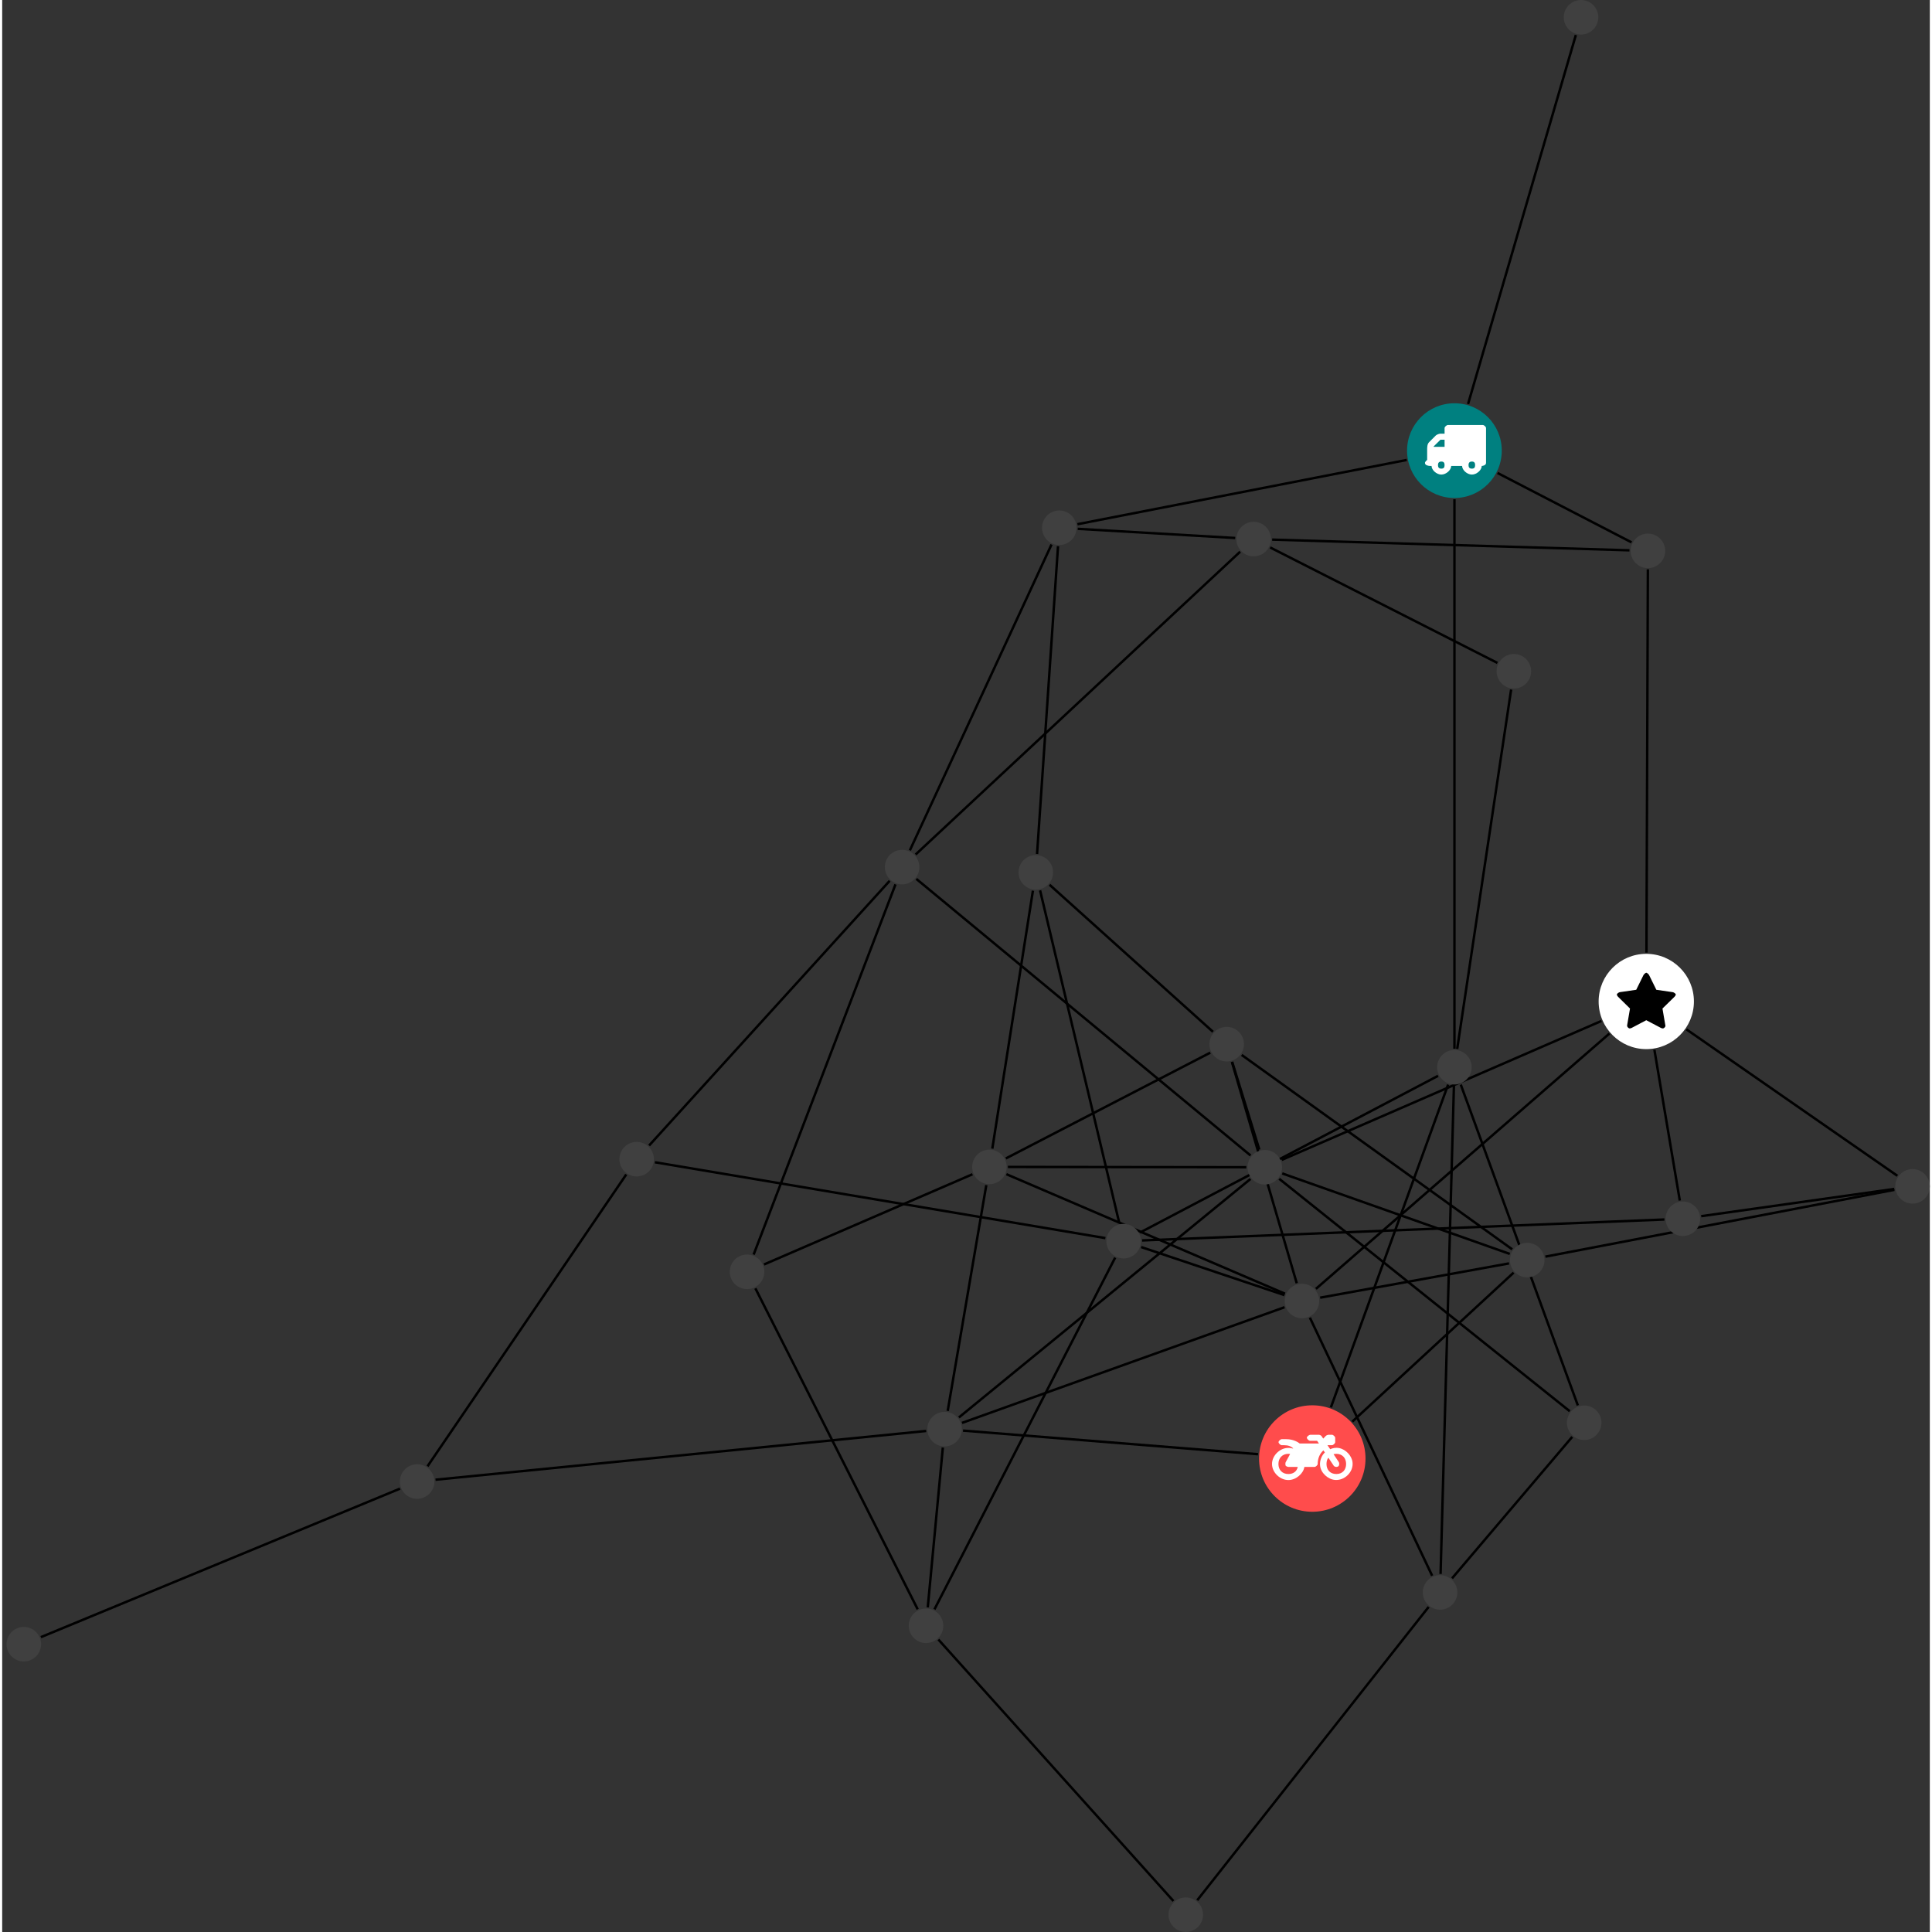 <?xml version="1.0" encoding="UTF-8"?>
<svg xmlns="http://www.w3.org/2000/svg" xmlns:xlink="http://www.w3.org/1999/xlink" width="315.315pt" height="315.315pt" viewBox="-0.712 0.000 314.603 315.315" version="1.1">
<rect x="-0.712" y="0.000" width="314.603" height="315.315" fill="#333333" stroke="none"/>
<defs>
<g>
<symbol overflow="visible" id="glyph0-0">
<path style="stroke:none;" d="M 1.422 -0.75 L 1.422 -7.922 L 3.562 -7.922 L 3.562 -0.891 L 1.422 -0.891 Z M 0.625 0 L 4.531 0 L 4.531 -8.812 L 0.438 -8.812 L 0.438 0 Z M 0.625 0 "/>
</symbol>
<symbol overflow="visible" id="glyph0-1">
<path style="stroke:none;" d="M 3.375 -0.844 C 3.375 -0.453 3.234 -0.266 2.844 -0.266 C 2.469 -0.266 2.297 -0.453 2.297 -0.844 C 2.297 -1.219 2.469 -1.422 2.844 -1.422 C 3.234 -1.422 3.375 -1.219 3.375 -0.844 Z M 1.594 -3.688 L 1.594 -3.859 C 1.594 -3.875 1.578 -3.875 1.594 -3.891 L 2.688 -4.969 C 2.703 -5 2.656 -4.984 2.688 -4.984 L 3.375 -4.984 L 3.375 -3.828 L 1.594 -3.828 Z M 8.359 -0.844 C 8.359 -0.453 8.219 -0.266 7.828 -0.266 C 7.453 -0.266 7.281 -0.453 7.281 -0.844 C 7.281 -1.219 7.453 -1.422 7.828 -1.422 C 8.219 -1.422 8.359 -1.219 8.359 -0.844 Z M 10.141 -6.891 C 10.141 -7.094 9.812 -7.391 9.609 -7.391 L 3.922 -7.391 C 3.719 -7.391 3.375 -7.094 3.375 -6.891 L 3.375 -5.969 L 2.672 -5.969 C 2.469 -5.969 2.078 -5.812 1.938 -5.672 L 0.844 -4.578 C 0.531 -4.266 0.531 -3.734 0.531 -3.328 L 0.531 -1.688 C 0.516 -1.688 0.172 -1.391 0.172 -1.203 C 0.172 -0.781 0.781 -0.703 1.062 -0.703 L 1.25 -0.703 C 1.25 -0.047 2.062 0.703 2.844 0.703 C 3.641 0.703 4.453 -0.047 4.453 -0.703 L 6.234 -0.703 C 6.234 -0.047 7.047 0.703 7.828 0.703 C 8.625 0.703 9.438 -0.047 9.438 -0.703 C 9.547 -0.703 10.141 -0.781 10.141 -1.203 Z M 10.141 -6.891 "/>
</symbol>
<symbol overflow="visible" id="glyph0-2">
<path style="stroke:none;" d="M 12.969 -2.906 C 12.844 -3.984 11.859 -5.016 10.781 -5.219 C 10.234 -5.328 9.703 -5.219 9.328 -5.031 L 8.875 -5.688 L 9.609 -5.688 C 9.812 -5.688 10.141 -5.984 10.141 -6.188 L 10.141 -6.891 C 10.141 -7.094 9.812 -7.391 9.609 -7.391 L 9.047 -7.391 C 8.969 -7.391 8.734 -7.312 8.656 -7.25 L 8.188 -6.766 L 7.891 -7.203 C 7.828 -7.281 7.594 -7.391 7.484 -7.391 L 6.078 -7.391 C 5.906 -7.391 5.547 -7.125 5.516 -6.953 C 5.484 -6.734 5.828 -6.406 6.047 -6.406 L 7.188 -6.406 L 7.484 -5.969 L 4.344 -5.969 C 4.141 -6.125 3.375 -6.672 2.141 -6.672 L 1.422 -6.672 C 1.219 -6.672 0.891 -6.375 0.891 -6.188 C 0.891 -5.984 1.219 -5.688 1.422 -5.688 L 1.781 -5.688 C 2.484 -5.688 2.906 -5.516 3.281 -5.188 L 3.25 -5.141 C 3.078 -5.188 2.797 -5.25 2.5 -5.25 C 1.109 -5.25 -0.172 -4 -0.172 -2.625 C -0.172 -1.25 1.109 0 2.5 0 C 3.75 0 4.953 -1.062 5.109 -2.141 L 6.766 -2.141 C 6.969 -2.141 7.281 -2.438 7.281 -2.625 C 7.281 -3.609 7.688 -4.391 8.219 -4.844 L 8.453 -4.5 C 7.969 -4.062 7.578 -3.203 7.672 -2.359 C 7.781 -1.172 8.969 -0.094 10.141 -0.016 C 11.703 0.094 13.156 -1.344 12.969 -2.906 Z M 2.5 -0.984 C 1.516 -0.984 0.875 -1.641 0.875 -2.625 C 0.875 -3.594 1.516 -4.281 2.5 -4.281 C 2.672 -4.281 2.844 -4.234 2.781 -4.25 L 2.047 -2.891 C 2 -2.781 2 -2.469 2.047 -2.359 C 2.125 -2.25 2.375 -2.141 2.5 -2.141 L 4.031 -2.141 C 3.891 -1.453 3.344 -0.984 2.5 -0.984 Z M 10.328 -0.984 C 9.344 -0.984 8.719 -1.641 8.719 -2.625 C 8.719 -3.109 8.859 -3.469 9.031 -3.641 L 9.906 -2.328 C 9.969 -2.219 10.203 -2.141 10.328 -2.141 C 10.391 -2.141 10.594 -2.188 10.641 -2.234 C 10.812 -2.344 10.844 -2.75 10.734 -2.922 L 9.875 -4.219 C 9.859 -4.219 10.094 -4.281 10.328 -4.281 C 11.297 -4.281 11.922 -3.594 11.922 -2.625 C 11.922 -1.641 11.297 -0.984 10.328 -0.984 Z M 10.328 -0.984 "/>
</symbol>
<symbol overflow="visible" id="glyph0-3">
<path style="stroke:none;" d="M 9.438 -5.078 C 9.438 -5.25 9.078 -5.453 8.938 -5.469 L 6.266 -5.859 L 5.078 -8.266 C 5.031 -8.375 4.75 -8.641 4.625 -8.641 C 4.5 -8.641 4.234 -8.375 4.172 -8.266 L 2.984 -5.859 L 0.312 -5.469 C 0.172 -5.453 -0.172 -5.25 -0.172 -5.078 C -0.172 -4.969 -0.062 -4.781 0.016 -4.719 L 1.969 -2.797 L 1.5 -0.062 C 1.5 -0.016 1.5 0.016 1.5 0.047 C 1.5 0.203 1.75 0.453 1.906 0.453 C 1.984 0.453 2.188 0.406 2.25 0.359 L 4.625 -0.891 L 7 0.359 C 7.062 0.406 7.266 0.453 7.344 0.453 C 7.5 0.453 7.75 0.203 7.75 0.047 C 7.75 0.016 7.75 -0.016 7.734 -0.062 L 7.266 -2.797 L 9.234 -4.719 C 9.297 -4.781 9.438 -4.969 9.438 -5.078 Z M 9.438 -5.078 "/>
</symbol>
</g>
<clipPath id="clip1">
  <path d="M 146 261 L 197 261 L 197 315.316 L 146 315.316 Z M 146 261 "/>
</clipPath>
<clipPath id="clip2">
  <path d="M 268 162 L 313.891 162 L 313.891 198 L 268 198 Z M 268 162 "/>
</clipPath>
<clipPath id="clip3">
  <path d="M 188 256 L 238 256 L 238 315.316 L 188 315.316 Z M 188 256 "/>
</clipPath>
<clipPath id="clip4">
  <path d="M 270 188 L 313.891 188 L 313.891 205 L 270 205 Z M 270 188 "/>
</clipPath>
<clipPath id="clip5">
  <path d="M 245 188 L 313.891 188 L 313.891 211 L 245 211 Z M 245 188 "/>
</clipPath>
<clipPath id="clip6">
  <path d="M 308 190 L 313.891 190 L 313.891 197 L 308 197 Z M 308 190 "/>
</clipPath>
<clipPath id="clip7">
  <path d="M 189 309 L 196 309 L 196 315.316 L 189 315.316 Z M 189 309 "/>
</clipPath>
</defs>
<g id="surface1">
<path style="fill:none;stroke-width:0.399;stroke-linecap:butt;stroke-linejoin:miter;stroke:rgb(0%,0%,0%);stroke-opacity:1;stroke-miterlimit:10;" d="M 0.001 -7.93 L 0.001 -97.613 " transform="matrix(1,0,0,-1,236.304,73.547)"/>
<path style="fill:none;stroke-width:0.399;stroke-linecap:butt;stroke-linejoin:miter;stroke:rgb(0%,0%,0%);stroke-opacity:1;stroke-miterlimit:10;" d="M 7.04 -3.648 L 28.903 -14.969 " transform="matrix(1,0,0,-1,236.304,73.547)"/>
<path style="fill:none;stroke-width:0.399;stroke-linecap:butt;stroke-linejoin:miter;stroke:rgb(0%,0%,0%);stroke-opacity:1;stroke-miterlimit:10;" d="M 2.223 7.613 L 19.817 67.832 " transform="matrix(1,0,0,-1,236.304,73.547)"/>
<path style="fill:none;stroke-width:0.399;stroke-linecap:butt;stroke-linejoin:miter;stroke:rgb(0%,0%,0%);stroke-opacity:1;stroke-miterlimit:10;" d="M -7.781 -1.519 L -61.527 -12.008 " transform="matrix(1,0,0,-1,236.304,73.547)"/>
<path style="fill:none;stroke-width:0.399;stroke-linecap:butt;stroke-linejoin:miter;stroke:rgb(0%,0%,0%);stroke-opacity:1;stroke-miterlimit:10;" d="M -84.863 -189.109 L -55.37 -131.707 " transform="matrix(1,0,0,-1,236.304,73.547)"/>
<g clip-path="url(#clip1)" clip-rule="nonzero">
<path style="fill:none;stroke-width:0.399;stroke-linecap:butt;stroke-linejoin:miter;stroke:rgb(0%,0%,0%);stroke-opacity:1;stroke-miterlimit:10;" d="M -84.222 -194.035 L -45.863 -236.711 " transform="matrix(1,0,0,-1,236.304,73.547)"/>
</g>
<path style="fill:none;stroke-width:0.399;stroke-linecap:butt;stroke-linejoin:miter;stroke:rgb(0%,0%,0%);stroke-opacity:1;stroke-miterlimit:10;" d="M -85.956 -188.789 L -83.495 -162.703 " transform="matrix(1,0,0,-1,236.304,73.547)"/>
<path style="fill:none;stroke-width:0.399;stroke-linecap:butt;stroke-linejoin:miter;stroke:rgb(0%,0%,0%);stroke-opacity:1;stroke-miterlimit:10;" d="M -87.601 -189.098 L -114.089 -136.719 " transform="matrix(1,0,0,-1,236.304,73.547)"/>
<path style="fill:none;stroke-width:0.399;stroke-linecap:butt;stroke-linejoin:miter;stroke:rgb(0%,0%,0%);stroke-opacity:1;stroke-miterlimit:10;" d="M -1.031 -103.469 L -20.163 -156.144 " transform="matrix(1,0,0,-1,236.304,73.547)"/>
<path style="fill:none;stroke-width:0.399;stroke-linecap:butt;stroke-linejoin:miter;stroke:rgb(0%,0%,0%);stroke-opacity:1;stroke-miterlimit:10;" d="M 0.45 -97.648 L 9.255 -38.992 " transform="matrix(1,0,0,-1,236.304,73.547)"/>
<path style="fill:none;stroke-width:0.399;stroke-linecap:butt;stroke-linejoin:miter;stroke:rgb(0%,0%,0%);stroke-opacity:1;stroke-miterlimit:10;" d="M -0.081 -103.648 L -2.261 -183.332 " transform="matrix(1,0,0,-1,236.304,73.547)"/>
<path style="fill:none;stroke-width:0.399;stroke-linecap:butt;stroke-linejoin:miter;stroke:rgb(0%,0%,0%);stroke-opacity:1;stroke-miterlimit:10;" d="M 1.036 -103.469 L 20.141 -155.824 " transform="matrix(1,0,0,-1,236.304,73.547)"/>
<path style="fill:none;stroke-width:0.399;stroke-linecap:butt;stroke-linejoin:miter;stroke:rgb(0%,0%,0%);stroke-opacity:1;stroke-miterlimit:10;" d="M -2.671 -102.035 L -51.32 -127.617 " transform="matrix(1,0,0,-1,236.304,73.547)"/>
<path style="fill:none;stroke-width:0.399;stroke-linecap:butt;stroke-linejoin:miter;stroke:rgb(0%,0%,0%);stroke-opacity:1;stroke-miterlimit:10;" d="M -16.667 -158.469 L 9.661 -134.156 " transform="matrix(1,0,0,-1,236.304,73.547)"/>
<path style="fill:none;stroke-width:0.399;stroke-linecap:butt;stroke-linejoin:miter;stroke:rgb(0%,0%,0%);stroke-opacity:1;stroke-miterlimit:10;" d="M -32.054 -163.789 L -80.202 -159.937 " transform="matrix(1,0,0,-1,236.304,73.547)"/>
<path style="fill:none;stroke-width:0.399;stroke-linecap:butt;stroke-linejoin:miter;stroke:rgb(0%,0%,0%);stroke-opacity:1;stroke-miterlimit:10;" d="M -30.077 -15.801 L 7.012 -34.644 " transform="matrix(1,0,0,-1,236.304,73.547)"/>
<path style="fill:none;stroke-width:0.399;stroke-linecap:butt;stroke-linejoin:miter;stroke:rgb(0%,0%,0%);stroke-opacity:1;stroke-miterlimit:10;" d="M -29.749 -14.523 L 28.567 -16.269 " transform="matrix(1,0,0,-1,236.304,73.547)"/>
<path style="fill:none;stroke-width:0.399;stroke-linecap:butt;stroke-linejoin:miter;stroke:rgb(0%,0%,0%);stroke-opacity:1;stroke-miterlimit:10;" d="M -34.972 -16.492 L -87.937 -65.914 " transform="matrix(1,0,0,-1,236.304,73.547)"/>
<path style="fill:none;stroke-width:0.399;stroke-linecap:butt;stroke-linejoin:miter;stroke:rgb(0%,0%,0%);stroke-opacity:1;stroke-miterlimit:10;" d="M -35.781 -14.258 L -61.476 -12.762 " transform="matrix(1,0,0,-1,236.304,73.547)"/>
<path style="fill:none;stroke-width:0.399;stroke-linecap:butt;stroke-linejoin:miter;stroke:rgb(0%,0%,0%);stroke-opacity:1;stroke-miterlimit:10;" d="M -135.163 -118.133 L -167.597 -165.758 " transform="matrix(1,0,0,-1,236.304,73.547)"/>
<path style="fill:none;stroke-width:0.399;stroke-linecap:butt;stroke-linejoin:miter;stroke:rgb(0%,0%,0%);stroke-opacity:1;stroke-miterlimit:10;" d="M -130.488 -116.141 L -56.968 -128.519 " transform="matrix(1,0,0,-1,236.304,73.547)"/>
<path style="fill:none;stroke-width:0.399;stroke-linecap:butt;stroke-linejoin:miter;stroke:rgb(0%,0%,0%);stroke-opacity:1;stroke-miterlimit:10;" d="M -131.433 -113.406 L -92.171 -70.207 " transform="matrix(1,0,0,-1,236.304,73.547)"/>
<path style="fill:none;stroke-width:0.399;stroke-linecap:butt;stroke-linejoin:miter;stroke:rgb(0%,0%,0%);stroke-opacity:1;stroke-miterlimit:10;" d="M 32.633 -97.766 L 36.782 -122.387 " transform="matrix(1,0,0,-1,236.304,73.547)"/>
<path style="fill:none;stroke-width:0.399;stroke-linecap:butt;stroke-linejoin:miter;stroke:rgb(0%,0%,0%);stroke-opacity:1;stroke-miterlimit:10;" d="M 31.341 -81.926 L 31.571 -19.375 " transform="matrix(1,0,0,-1,236.304,73.547)"/>
<path style="fill:none;stroke-width:0.399;stroke-linecap:butt;stroke-linejoin:miter;stroke:rgb(0%,0%,0%);stroke-opacity:1;stroke-miterlimit:10;" d="M 25.294 -95.133 L -22.605 -136.801 " transform="matrix(1,0,0,-1,236.304,73.547)"/>
<g clip-path="url(#clip2)" clip-rule="nonzero">
<path style="fill:none;stroke-width:0.399;stroke-linecap:butt;stroke-linejoin:miter;stroke:rgb(0%,0%,0%);stroke-opacity:1;stroke-miterlimit:10;" d="M 37.86 -94.449 L 72.29 -118.351 " transform="matrix(1,0,0,-1,236.304,73.547)"/>
</g>
<path style="fill:none;stroke-width:0.399;stroke-linecap:butt;stroke-linejoin:miter;stroke:rgb(0%,0%,0%);stroke-opacity:1;stroke-miterlimit:10;" d="M 23.993 -93.078 L -28.183 -115.754 " transform="matrix(1,0,0,-1,236.304,73.547)"/>
<path style="fill:none;stroke-width:0.399;stroke-linecap:butt;stroke-linejoin:miter;stroke:rgb(0%,0%,0%);stroke-opacity:1;stroke-miterlimit:10;" d="M -0.39 -184.047 L 19.223 -160.957 " transform="matrix(1,0,0,-1,236.304,73.547)"/>
<path style="fill:none;stroke-width:0.399;stroke-linecap:butt;stroke-linejoin:miter;stroke:rgb(0%,0%,0%);stroke-opacity:1;stroke-miterlimit:10;" d="M -3.636 -183.621 L -23.589 -141.508 " transform="matrix(1,0,0,-1,236.304,73.547)"/>
<g clip-path="url(#clip3)" clip-rule="nonzero">
<path style="fill:none;stroke-width:0.399;stroke-linecap:butt;stroke-linejoin:miter;stroke:rgb(0%,0%,0%);stroke-opacity:1;stroke-miterlimit:10;" d="M -4.21 -188.715 L -41.976 -236.586 " transform="matrix(1,0,0,-1,236.304,73.547)"/>
</g>
<path style="fill:none;stroke-width:0.399;stroke-linecap:butt;stroke-linejoin:miter;stroke:rgb(0%,0%,0%);stroke-opacity:1;stroke-miterlimit:10;" d="M -172.085 -169.406 L -230.699 -193.644 " transform="matrix(1,0,0,-1,236.304,73.547)"/>
<path style="fill:none;stroke-width:0.399;stroke-linecap:butt;stroke-linejoin:miter;stroke:rgb(0%,0%,0%);stroke-opacity:1;stroke-miterlimit:10;" d="M -166.292 -167.953 L -86.214 -159.996 " transform="matrix(1,0,0,-1,236.304,73.547)"/>
<path style="fill:none;stroke-width:0.399;stroke-linecap:butt;stroke-linejoin:miter;stroke:rgb(0%,0%,0%);stroke-opacity:1;stroke-miterlimit:10;" d="M -39.409 -94.848 L -66.077 -70.851 " transform="matrix(1,0,0,-1,236.304,73.547)"/>
<path style="fill:none;stroke-width:0.399;stroke-linecap:butt;stroke-linejoin:miter;stroke:rgb(0%,0%,0%);stroke-opacity:1;stroke-miterlimit:10;" d="M -34.718 -98.629 L 9.426 -130.348 " transform="matrix(1,0,0,-1,236.304,73.547)"/>
<path style="fill:none;stroke-width:0.399;stroke-linecap:butt;stroke-linejoin:miter;stroke:rgb(0%,0%,0%);stroke-opacity:1;stroke-miterlimit:10;" d="M -36.32 -99.762 L -25.734 -135.887 " transform="matrix(1,0,0,-1,236.304,73.547)"/>
<path style="fill:none;stroke-width:0.399;stroke-linecap:butt;stroke-linejoin:miter;stroke:rgb(0%,0%,0%);stroke-opacity:1;stroke-miterlimit:10;" d="M -36.277 -99.75 L -31.843 -114.074 " transform="matrix(1,0,0,-1,236.304,73.547)"/>
<path style="fill:none;stroke-width:0.399;stroke-linecap:butt;stroke-linejoin:miter;stroke:rgb(0%,0%,0%);stroke-opacity:1;stroke-miterlimit:10;" d="M -39.847 -98.254 L -73.21 -115.516 " transform="matrix(1,0,0,-1,236.304,73.547)"/>
<path style="fill:none;stroke-width:0.399;stroke-linecap:butt;stroke-linejoin:miter;stroke:rgb(0%,0%,0%);stroke-opacity:1;stroke-miterlimit:10;" d="M -67.624 -71.769 L -54.691 -126.086 " transform="matrix(1,0,0,-1,236.304,73.547)"/>
<path style="fill:none;stroke-width:0.399;stroke-linecap:butt;stroke-linejoin:miter;stroke:rgb(0%,0%,0%);stroke-opacity:1;stroke-miterlimit:10;" d="M -68.792 -71.816 L -75.421 -113.922 " transform="matrix(1,0,0,-1,236.304,73.547)"/>
<path style="fill:none;stroke-width:0.399;stroke-linecap:butt;stroke-linejoin:miter;stroke:rgb(0%,0%,0%);stroke-opacity:1;stroke-miterlimit:10;" d="M -68.117 -65.824 L -64.695 -15.598 " transform="matrix(1,0,0,-1,236.304,73.547)"/>
<path style="fill:none;stroke-width:0.399;stroke-linecap:butt;stroke-linejoin:miter;stroke:rgb(0%,0%,0%);stroke-opacity:1;stroke-miterlimit:10;" d="M 18.821 -156.773 L -28.597 -118.844 " transform="matrix(1,0,0,-1,236.304,73.547)"/>
<path style="fill:none;stroke-width:0.399;stroke-linecap:butt;stroke-linejoin:miter;stroke:rgb(0%,0%,0%);stroke-opacity:1;stroke-miterlimit:10;" d="M 34.27 -125.484 L -50.976 -128.902 " transform="matrix(1,0,0,-1,236.304,73.547)"/>
<g clip-path="url(#clip4)" clip-rule="nonzero">
<path style="fill:none;stroke-width:0.399;stroke-linecap:butt;stroke-linejoin:miter;stroke:rgb(0%,0%,0%);stroke-opacity:1;stroke-miterlimit:10;" d="M 40.274 -124.941 L 71.782 -120.496 " transform="matrix(1,0,0,-1,236.304,73.547)"/>
</g>
<path style="fill:none;stroke-width:0.399;stroke-linecap:butt;stroke-linejoin:miter;stroke:rgb(0%,0%,0%);stroke-opacity:1;stroke-miterlimit:10;" d="M 8.911 -132.648 L -21.913 -138.242 " transform="matrix(1,0,0,-1,236.304,73.547)"/>
<g clip-path="url(#clip5)" clip-rule="nonzero">
<path style="fill:none;stroke-width:0.399;stroke-linecap:butt;stroke-linejoin:miter;stroke:rgb(0%,0%,0%);stroke-opacity:1;stroke-miterlimit:10;" d="M 14.844 -131.543 L 71.805 -120.641 " transform="matrix(1,0,0,-1,236.304,73.547)"/>
</g>
<path style="fill:none;stroke-width:0.399;stroke-linecap:butt;stroke-linejoin:miter;stroke:rgb(0%,0%,0%);stroke-opacity:1;stroke-miterlimit:10;" d="M 9.032 -131.101 L -28.105 -117.965 " transform="matrix(1,0,0,-1,236.304,73.547)"/>
<path style="fill:none;stroke-width:0.399;stroke-linecap:butt;stroke-linejoin:miter;stroke:rgb(0%,0%,0%);stroke-opacity:1;stroke-miterlimit:10;" d="M -27.745 -137.824 L -51.128 -129.98 " transform="matrix(1,0,0,-1,236.304,73.547)"/>
<path style="fill:none;stroke-width:0.399;stroke-linecap:butt;stroke-linejoin:miter;stroke:rgb(0%,0%,0%);stroke-opacity:1;stroke-miterlimit:10;" d="M -27.726 -139.801 L -80.37 -158.68 " transform="matrix(1,0,0,-1,236.304,73.547)"/>
<path style="fill:none;stroke-width:0.399;stroke-linecap:butt;stroke-linejoin:miter;stroke:rgb(0%,0%,0%);stroke-opacity:1;stroke-miterlimit:10;" d="M -27.656 -137.594 L -73.12 -118.09 " transform="matrix(1,0,0,-1,236.304,73.547)"/>
<path style="fill:none;stroke-width:0.399;stroke-linecap:butt;stroke-linejoin:miter;stroke:rgb(0%,0%,0%);stroke-opacity:1;stroke-miterlimit:10;" d="M -33.288 -118.867 L -80.874 -157.789 " transform="matrix(1,0,0,-1,236.304,73.547)"/>
<path style="fill:none;stroke-width:0.399;stroke-linecap:butt;stroke-linejoin:miter;stroke:rgb(0%,0%,0%);stroke-opacity:1;stroke-miterlimit:10;" d="M -33.968 -116.953 L -72.874 -116.906 " transform="matrix(1,0,0,-1,236.304,73.547)"/>
<path style="fill:none;stroke-width:0.399;stroke-linecap:butt;stroke-linejoin:miter;stroke:rgb(0%,0%,0%);stroke-opacity:1;stroke-miterlimit:10;" d="M -33.277 -115.035 L -87.82 -69.898 " transform="matrix(1,0,0,-1,236.304,73.547)"/>
<path style="fill:none;stroke-width:0.399;stroke-linecap:butt;stroke-linejoin:miter;stroke:rgb(0%,0%,0%);stroke-opacity:1;stroke-miterlimit:10;" d="M -82.702 -156.723 L -76.402 -119.875 " transform="matrix(1,0,0,-1,236.304,73.547)"/>
<path style="fill:none;stroke-width:0.399;stroke-linecap:butt;stroke-linejoin:miter;stroke:rgb(0%,0%,0%);stroke-opacity:1;stroke-miterlimit:10;" d="M -112.683 -132.824 L -78.663 -118.101 " transform="matrix(1,0,0,-1,236.304,73.547)"/>
<path style="fill:none;stroke-width:0.399;stroke-linecap:butt;stroke-linejoin:miter;stroke:rgb(0%,0%,0%);stroke-opacity:1;stroke-miterlimit:10;" d="M -114.374 -131.207 L -91.222 -70.793 " transform="matrix(1,0,0,-1,236.304,73.547)"/>
<path style="fill:none;stroke-width:0.399;stroke-linecap:butt;stroke-linejoin:miter;stroke:rgb(0%,0%,0%);stroke-opacity:1;stroke-miterlimit:10;" d="M -88.874 -65.234 L -65.757 -15.324 " transform="matrix(1,0,0,-1,236.304,73.547)"/>
<path style=" stroke:none;fill-rule:nonzero;fill:rgb(0%,50%,50%);fill-opacity:1;" d="M 244.031 73.547 C 244.031 69.277 240.574 65.816 236.305 65.816 C 232.035 65.816 228.574 69.277 228.574 73.547 C 228.574 77.816 232.035 81.277 236.305 81.277 C 240.574 81.277 244.031 77.816 244.031 73.547 Z M 244.031 73.547 "/>
<g style="fill:rgb(100%,100%,100%);fill-opacity:1;">
  <use xlink:href="#glyph0-1" x="231.322" y="76.75"/>
</g>
<path style=" stroke:none;fill-rule:nonzero;fill:rgb(25%,25%,25%);fill-opacity:1;" d="M 152.883 265.336 C 152.883 263.781 151.621 262.52 150.062 262.52 C 148.508 262.52 147.246 263.781 147.246 265.336 C 147.246 266.895 148.508 268.156 150.062 268.156 C 151.621 268.156 152.883 266.895 152.883 265.336 Z M 152.883 265.336 "/>
<path style=" stroke:none;fill-rule:nonzero;fill:rgb(25%,25%,25%);fill-opacity:1;" d="M 239.121 174.18 C 239.121 172.621 237.859 171.359 236.305 171.359 C 234.746 171.359 233.484 172.621 233.484 174.18 C 233.484 175.734 234.746 176.996 236.305 176.996 C 237.859 176.996 239.121 175.734 239.121 174.18 Z M 239.121 174.18 "/>
<path style=" stroke:none;fill-rule:nonzero;fill:rgb(100%,29.999%,29.999%);fill-opacity:1;" d="M 221.793 238.043 C 221.793 233.246 217.902 229.355 213.105 229.355 C 208.309 229.355 204.418 233.246 204.418 238.043 C 204.418 242.84 208.309 246.73 213.105 246.73 C 217.902 246.73 221.793 242.84 221.793 238.043 Z M 221.793 238.043 "/>
<g style="fill:rgb(100%,100%,100%);fill-opacity:1;">
  <use xlink:href="#glyph0-2" x="206.705" y="241.554"/>
</g>
<path style=" stroke:none;fill-rule:nonzero;fill:rgb(25%,25%,25%);fill-opacity:1;" d="M 206.355 87.98 C 206.355 86.422 205.094 85.16 203.535 85.16 C 201.98 85.16 200.719 86.422 200.719 87.98 C 200.719 89.535 201.98 90.797 203.535 90.797 C 205.094 90.797 206.355 89.535 206.355 87.98 Z M 206.355 87.98 "/>
<path style=" stroke:none;fill-rule:nonzero;fill:rgb(25%,25%,25%);fill-opacity:1;" d="M 248.824 109.555 C 248.824 108 247.562 106.738 246.008 106.738 C 244.449 106.738 243.188 108 243.188 109.555 C 243.188 111.113 244.449 112.375 246.008 112.375 C 247.562 112.375 248.824 111.113 248.824 109.555 Z M 248.824 109.555 "/>
<path style=" stroke:none;fill-rule:nonzero;fill:rgb(25%,25%,25%);fill-opacity:1;" d="M 105.66 189.184 C 105.66 187.629 104.398 186.367 102.844 186.367 C 101.285 186.367 100.023 187.629 100.023 189.184 C 100.023 190.742 101.285 192.004 102.844 192.004 C 104.398 192.004 105.66 190.742 105.66 189.184 Z M 105.66 189.184 "/>
<path style=" stroke:none;fill-rule:nonzero;fill:rgb(100%,100%,100%);fill-opacity:1;" d="M 275.391 163.445 C 275.391 159.152 271.91 155.672 267.613 155.672 C 263.32 155.672 259.84 159.152 259.84 163.445 C 259.84 167.742 263.32 171.223 267.613 171.223 C 271.91 171.223 275.391 167.742 275.391 163.445 Z M 275.391 163.445 "/>
<g style="fill:rgb(0%,0%,0%);fill-opacity:1;">
  <use xlink:href="#glyph0-3" x="262.991" y="167.396"/>
</g>
<path style=" stroke:none;fill-rule:nonzero;fill:rgb(25%,25%,25%);fill-opacity:1;" d="M 236.777 259.891 C 236.777 258.336 235.516 257.074 233.961 257.074 C 232.406 257.074 231.145 258.336 231.145 259.891 C 231.145 261.449 232.406 262.711 233.961 262.711 C 235.516 262.711 236.777 261.449 236.777 259.891 Z M 236.777 259.891 "/>
<path style=" stroke:none;fill-rule:nonzero;fill:rgb(25%,25%,25%);fill-opacity:1;" d="M 69.828 241.797 C 69.828 240.242 68.566 238.98 67.008 238.98 C 65.453 238.98 64.191 240.242 64.191 241.797 C 64.191 243.355 65.453 244.617 67.008 244.617 C 68.566 244.617 69.828 243.355 69.828 241.797 Z M 69.828 241.797 "/>
<path style=" stroke:none;fill-rule:nonzero;fill:rgb(25%,25%,25%);fill-opacity:1;" d="M 201.953 170.414 C 201.953 168.855 200.695 167.594 199.137 167.594 C 197.582 167.594 196.32 168.855 196.32 170.414 C 196.32 171.969 197.582 173.23 199.137 173.23 C 200.695 173.23 201.953 171.969 201.953 170.414 Z M 201.953 170.414 "/>
<path style=" stroke:none;fill-rule:nonzero;fill:rgb(25%,25%,25%);fill-opacity:1;" d="M 170.801 142.379 C 170.801 140.824 169.539 139.562 167.98 139.562 C 166.426 139.562 165.164 140.824 165.164 142.379 C 165.164 143.938 166.426 145.199 167.98 145.199 C 169.539 145.199 170.801 143.938 170.801 142.379 Z M 170.801 142.379 "/>
<path style=" stroke:none;fill-rule:nonzero;fill:rgb(25%,25%,25%);fill-opacity:1;" d="M 260.301 232.203 C 260.301 230.648 259.039 229.387 257.48 229.387 C 255.926 229.387 254.664 230.648 254.664 232.203 C 254.664 233.758 255.926 235.02 257.48 235.02 C 259.039 235.02 260.301 233.758 260.301 232.203 Z M 260.301 232.203 "/>
<path style=" stroke:none;fill-rule:nonzero;fill:rgb(25%,25%,25%);fill-opacity:1;" d="M 276.406 198.91 C 276.406 197.352 275.145 196.09 273.59 196.09 C 272.031 196.09 270.77 197.352 270.77 198.91 C 270.77 200.465 272.031 201.727 273.59 201.727 C 275.145 201.727 276.406 200.465 276.406 198.91 Z M 276.406 198.91 "/>
<path style=" stroke:none;fill-rule:nonzero;fill:rgb(25%,25%,25%);fill-opacity:1;" d="M 5.637 268.344 C 5.637 266.785 4.375 265.523 2.816 265.523 C 1.262 265.523 0 266.785 0 268.344 C 0 269.898 1.262 271.16 2.816 271.16 C 4.375 271.16 5.637 269.898 5.637 268.344 Z M 5.637 268.344 "/>
<path style=" stroke:none;fill-rule:nonzero;fill:rgb(25%,25%,25%);fill-opacity:1;" d="M 270.703 89.906 C 270.703 88.348 269.441 87.086 267.887 87.086 C 266.328 87.086 265.066 88.348 265.066 89.906 C 265.066 91.461 266.328 92.723 267.887 92.723 C 269.441 92.723 270.703 91.461 270.703 89.906 Z M 270.703 89.906 "/>
<path style=" stroke:none;fill-rule:nonzero;fill:rgb(25%,25%,25%);fill-opacity:1;" d="M 251 205.656 C 251 204.098 249.738 202.836 248.184 202.836 C 246.625 202.836 245.363 204.098 245.363 205.656 C 245.363 207.211 246.625 208.473 248.184 208.473 C 249.738 208.473 251 207.211 251 205.656 Z M 251 205.656 "/>
<path style=" stroke:none;fill-rule:nonzero;fill:rgb(25%,25%,25%);fill-opacity:1;" d="M 259.785 2.816 C 259.785 1.262 258.523 0 256.969 0 C 255.41 0 254.148 1.262 254.148 2.816 C 254.148 4.375 255.41 5.637 256.969 5.637 C 258.523 5.637 259.785 4.375 259.785 2.816 Z M 259.785 2.816 "/>
<path style=" stroke:none;fill-rule:nonzero;fill:rgb(25%,25%,25%);fill-opacity:1;" d="M 214.238 212.328 C 214.238 210.773 212.977 209.512 211.422 209.512 C 209.863 209.512 208.602 210.773 208.602 212.328 C 208.602 213.883 209.863 215.145 211.422 215.145 C 212.977 215.145 214.238 213.883 214.238 212.328 Z M 214.238 212.328 "/>
<path style=" stroke:none;fill-rule:nonzero;fill:rgb(25%,25%,25%);fill-opacity:1;" d="M 185.133 202.566 C 185.133 201.012 183.871 199.75 182.312 199.75 C 180.758 199.75 179.496 201.012 179.496 202.566 C 179.496 204.125 180.758 205.387 182.312 205.387 C 183.871 205.387 185.133 204.125 185.133 202.566 Z M 185.133 202.566 "/>
<g clip-path="url(#clip6)" clip-rule="nonzero">
<path style=" stroke:none;fill-rule:nonzero;fill:rgb(25%,25%,25%);fill-opacity:1;" d="M 313.891 193.621 C 313.891 192.062 312.629 190.801 311.074 190.801 C 309.516 190.801 308.254 192.062 308.254 193.621 C 308.254 195.176 309.516 196.438 311.074 196.438 C 312.629 196.438 313.891 195.176 313.891 193.621 Z M 313.891 193.621 "/>
</g>
<path style=" stroke:none;fill-rule:nonzero;fill:rgb(25%,25%,25%);fill-opacity:1;" d="M 208.172 190.504 C 208.172 188.945 206.91 187.684 205.352 187.684 C 203.797 187.684 202.535 188.945 202.535 190.504 C 202.535 192.059 203.797 193.32 205.352 193.32 C 206.91 193.32 208.172 192.059 208.172 190.504 Z M 208.172 190.504 "/>
<g clip-path="url(#clip7)" clip-rule="nonzero">
<path style=" stroke:none;fill-rule:nonzero;fill:rgb(25%,25%,25%);fill-opacity:1;" d="M 195.277 312.496 C 195.277 310.941 194.016 309.68 192.457 309.68 C 190.902 309.68 189.641 310.941 189.641 312.496 C 189.641 314.055 190.902 315.316 192.457 315.316 C 194.016 315.316 195.277 314.055 195.277 312.496 Z M 195.277 312.496 "/>
</g>
<path style=" stroke:none;fill-rule:nonzero;fill:rgb(25%,25%,25%);fill-opacity:1;" d="M 155.914 233.242 C 155.914 231.688 154.652 230.426 153.094 230.426 C 151.539 230.426 150.277 231.688 150.277 233.242 C 150.277 234.801 151.539 236.062 153.094 236.062 C 154.652 236.062 155.914 234.801 155.914 233.242 Z M 155.914 233.242 "/>
<path style=" stroke:none;fill-rule:nonzero;fill:rgb(25%,25%,25%);fill-opacity:1;" d="M 123.672 207.57 C 123.672 206.012 122.41 204.75 120.852 204.75 C 119.297 204.75 118.035 206.012 118.035 207.57 C 118.035 209.125 119.297 210.387 120.852 210.387 C 122.41 210.387 123.672 209.125 123.672 207.57 Z M 123.672 207.57 "/>
<path style=" stroke:none;fill-rule:nonzero;fill:rgb(25%,25%,25%);fill-opacity:1;" d="M 163.23 190.445 C 163.23 188.891 161.969 187.629 160.41 187.629 C 158.855 187.629 157.594 188.891 157.594 190.445 C 157.594 192.004 158.855 193.266 160.41 193.266 C 161.969 193.266 163.23 192.004 163.23 190.445 Z M 163.23 190.445 "/>
<path style=" stroke:none;fill-rule:nonzero;fill:rgb(25%,25%,25%);fill-opacity:1;" d="M 148.98 141.52 C 148.98 139.961 147.719 138.699 146.16 138.699 C 144.605 138.699 143.344 139.961 143.344 141.52 C 143.344 143.074 144.605 144.336 146.16 144.336 C 147.719 144.336 148.98 143.074 148.98 141.52 Z M 148.98 141.52 "/>
<path style=" stroke:none;fill-rule:nonzero;fill:rgb(25%,25%,25%);fill-opacity:1;" d="M 174.633 86.133 C 174.633 84.578 173.371 83.316 171.812 83.316 C 170.258 83.316 168.996 84.578 168.996 86.133 C 168.996 87.691 170.258 88.953 171.812 88.953 C 173.371 88.953 174.633 87.691 174.633 86.133 Z M 174.633 86.133 "/>
</g>
</svg>
